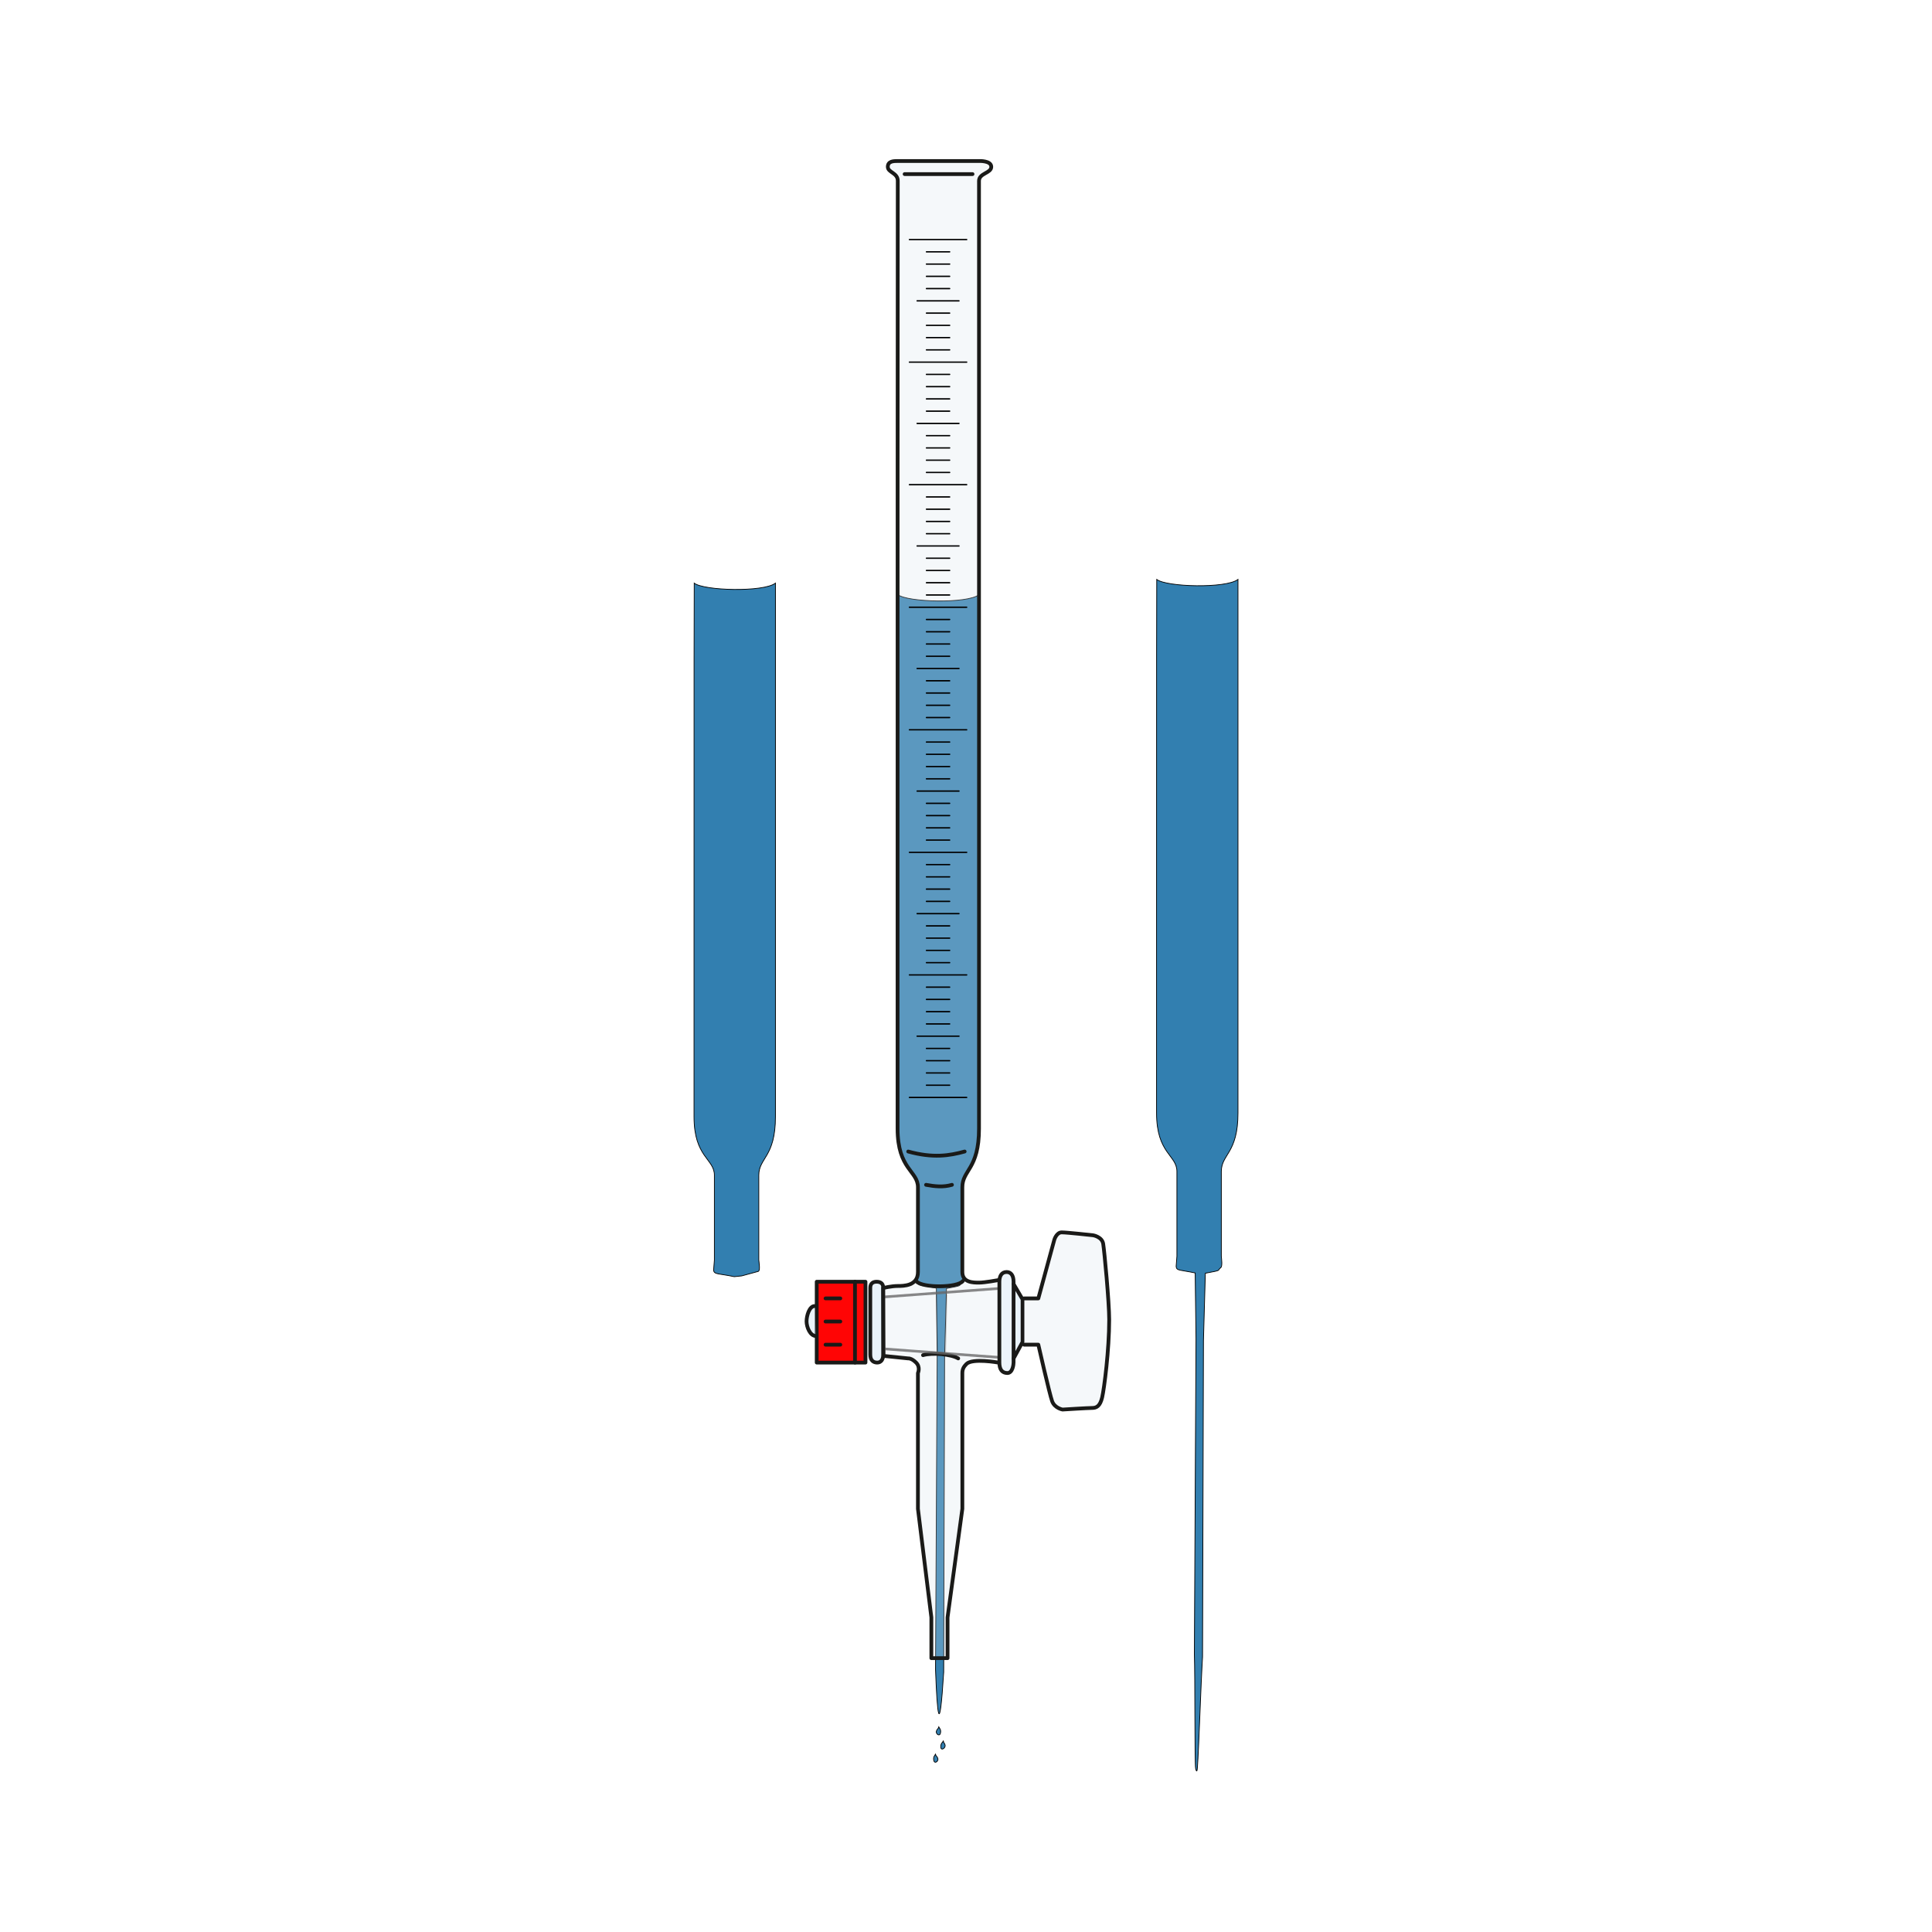 <svg:svg xmlns:dc="http://purl.org/dc/elements/1.1/" xmlns:ns1="http://sodipodi.sourceforge.net/DTD/sodipodi-0.dtd" xmlns:ns2="http://www.inkscape.org/namespaces/inkscape" xmlns:ns4="http://creativecommons.org/ns#" xmlns:rdf="http://www.w3.org/1999/02/22-rdf-syntax-ns#" xmlns:svg="http://www.w3.org/2000/svg" height="513.045" id="svg2" version="1.1" viewBox="-154.365 8.462 513.045 513.045" width="513.045" ns1:docname="Burette_Senkrecht.svg" ns2:version="0.48.5 r10040">
  <svg:defs id="defs4">
    <ns2:perspective id="perspective34" ns1:type="inkscape:persp3d" ns2:persp3d-origin="100 : 166.66667 : 1" ns2:vp_x="0 : 250 : 1" ns2:vp_y="0 : 1000 : 0" ns2:vp_z="200 : 250 : 1" />
    <svg:filter id="filter14009" ns2:collect="always">
      <svg:feGaussianBlur id="feGaussianBlur14011" stdDeviation="0.248" ns2:collect="always" />
    </svg:filter>
    <svg:filter color-interpolation-filters="sRGB" id="filter14009-6" ns2:collect="always">
      <svg:feGaussianBlur id="feGaussianBlur14011-2" stdDeviation="0.248" ns2:collect="always" />
    </svg:filter>
  </svg:defs>
  <ns1:namedview bordercolor="#666666" borderopacity="1.0" id="base" pagecolor="#ffffff" showgrid="false" ns2:current-layer="layer1" ns2:cx="-54.171415" ns2:cy="185.10481" ns2:document-units="px" ns2:pageopacity="0.0" ns2:pageshadow="2" ns2:window-height="711" ns2:window-maximized="1" ns2:window-width="1366" ns2:window-x="-2" ns2:window-y="-3" ns2:zoom="1.271378" />
  <svg:g id="layer1" transform="translate(0,-552.362)" ns2:groupmode="layer" ns2:label="Ebene 1">
    <svg:g id="g3950">
      <svg:path d="m 89.43,898.471 0,-22.502 c 0,-4.392 -5.409,-4.704 -5.409,-15.576 l 0,-39.334 0,-9.158 c 0.004,-72.475 0.011,-90.719 0.051,-93.162 2.544,2.007 18.373,2.447 21.573,0 l 0,90.273 0,9.503 0,41.878 c 0,10.81 -4.425,10.933 -4.425,15.576 l 0,22.502 c 0.05,0.673 0.35,2.664 -0.161,3.037 -1.098,0.8 0.73,0.6 -4.083,1.465 l -0.498,17.863 -0.246,84.033 c -1.113,17.812 -1.703,11.504 -2.167,-0.701 l 0.433,-83.756 -0.216,-17.509 c -4.029,-0.858 -4.956,-0.531 -5.061,-1.727 z" id="path13899-1" style="fill:#00609d;fill-opacity:0.801;stroke:#000000;stroke-width:0.2;stroke-miterlimit:4;stroke-opacity:1;stroke-dasharray:none" ns1:nodetypes="cssccccccsscscccccccc" ns2:connector-curvature="0" />
      <svg:path d="m 95.43,1020.554 c 0,0.584 -0.151,0.974 -0.494,0.974 -0.343,0 -0.818,-0.509 -0.621,-1.056 0.239,-0.666 0.42,-0.397 0.621,-1.056 0.197,0.424 0.494,0.555 0.494,1.139 z" id="path3901" style="color:#000000;fill:#00609d;fill-opacity:0.801;fill-rule:nonzero;stroke:#000000;stroke-width:0.2;stroke-linecap:butt;stroke-linejoin:miter;stroke-miterlimit:4;stroke-opacity:1;stroke-dashoffset:0;marker:none;visibility:visible;display:inline;overflow:visible;enable-background:accumulate" ns1:nodetypes="ssscs" ns2:connector-curvature="0" />
      <svg:path d="m 95.48,1024.31 c -0.081,0.584 0.016,0.974 0.359,0.974 0.343,0 0.888,-0.509 0.768,-1.056 -0.147,-0.666 -0.365,-0.397 -0.475,-1.056 -0.256,0.424 -0.571,0.555 -0.652,1.139 z" id="path3901-6" style="color:#000000;fill:#00609d;fill-opacity:0.801;fill-rule:nonzero;stroke:#000000;stroke-width:0.2;stroke-linecap:butt;stroke-linejoin:miter;stroke-miterlimit:4;stroke-opacity:1;stroke-dashoffset:0;marker:none;visibility:visible;display:inline;overflow:visible;enable-background:accumulate" ns1:nodetypes="ssscs" ns2:connector-curvature="0" />
      <svg:path d="m 93.548,1027.811 c 0,0.584 0.151,0.974 0.494,0.974 0.343,0 0.818,-0.509 0.621,-1.056 -0.239,-0.666 -0.42,-0.397 -0.621,-1.056 -0.197,0.424 -0.494,0.556 -0.494,1.139 z" id="path3901-0" style="color:#000000;fill:#00609d;fill-opacity:0.801;fill-rule:nonzero;stroke:#000000;stroke-width:0.2;stroke-linecap:butt;stroke-linejoin:miter;stroke-miterlimit:4;stroke-opacity:1;stroke-dashoffset:0;marker:none;visibility:visible;display:inline;overflow:visible;enable-background:accumulate" ns1:nodetypes="ssscs" ns2:connector-curvature="0" />
    </svg:g>
    <svg:path d="m 110.74,922.66 c 0,0 -6.853,-1.234 -8.461,0.367 -0.704,0.708 -1.089,1.354 -1.089,2.407 l 0,36.049 -3.931,28.847 0,10.817 -4.301,0 0,-10.817 -3.565,-28.847 0,-36.049 c 0,0 0.737,-1.546 -0.49,-2.773 -1.231,-1.227 -2.087,-1.107 -2.087,-1.107 l -6.581,-0.672 -0.113,-18.026 c 0,0 2.265,-0.536 3.865,-0.536 1.597,0 5.409,0 5.409,-3.71 l 0,-22.502 c 0,-4.392 -5.409,-4.704 -5.409,-15.576 l 0,-39.334 -10e-7,-9.158 c 0.004,-72.475 0.011,-200.719 0.051,-203.162 0.029,-2.2 -2.643,-2.221 -2.643,-3.75 0,-1.525 1.546,-1.546 2.592,-1.546 l 21.623,0 c 0,0 3.256,-0.16 3.256,1.546 0,1.71 -3.256,1.648 -3.256,3.75 l 0,200.273 0,9.503 0,41.878 c 0,10.81 -4.425,10.933 -4.425,15.576 l 0,22.502 c 0,2.817 2.904,2.817 4.425,2.817 1.528,0 5.081,-0.661 5.081,-0.661" id="path13899" style="fill:#d6e4ed;fill-opacity:0.247;stroke:#1a1a18;stroke-width:1;stroke-linecap:round;stroke-linejoin:round;stroke-miterlimit:4;stroke-opacity:1;stroke-dasharray:none" ns1:nodetypes="ccscccccccccccsssscccsscssccssssc" ns2:connector-curvature="0" />
    <svg:path d="m 85.86,607.054 18.03,0" id="path3076" style="fill:none;stroke:#1a1a18;stroke-width:1;stroke-linecap:round;stroke-linejoin:round;stroke-miterlimit:4;stroke-opacity:1;stroke-dasharray:none" ns2:connector-curvature="0" />
    <svg:path d="m 62.515,901.191 12.948,0 0,21.464 -12.948,0 z" id="path13891" style="fill:#ff0505;stroke:#1a1a18;stroke-width:1;stroke-linecap:round;stroke-linejoin:round;stroke-miterlimit:4;stroke-opacity:1;stroke-dasharray:none;fill-opacity:1" />
    <svg:path d="m 72.679,901.191 0,21.467" id="path13889" style="fill:#ff0505;stroke:#1a1a18;stroke-width:1;stroke-linecap:round;stroke-linejoin:round;stroke-miterlimit:4;stroke-opacity:1;stroke-dasharray:none;fill-opacity:1" />
    <svg:path d="m 62.33,915.602 c -1.597,0 -2.512,-2.425 -2.512,-3.888 0,-1.47 0.733,-4.065 2.149,-4.065" id="path13885" style="fill:#a6ceed;stroke:#1a1a18;stroke-width:1;stroke-linecap:round;stroke-linejoin:round;stroke-miterlimit:4;stroke-opacity:1;stroke-dasharray:none;fill-opacity:0.247" />
    <svg:path d="m 64.857,905.616 3.928,0" id="path13883" style="fill:#ff0505;stroke:#1a1a18;stroke-width:1;stroke-linecap:round;stroke-linejoin:round;stroke-miterlimit:4;stroke-opacity:1;stroke-dasharray:none;fill-opacity:1" />
    <svg:path d="m 64.857,917.907 3.928,0" id="path13881" style="fill:#ff0505;stroke:#1a1a18;stroke-width:1;stroke-linecap:round;stroke-linejoin:round;stroke-miterlimit:4;stroke-opacity:1;stroke-dasharray:none;fill-opacity:1" />
    <svg:path d="m 64.857,911.758 3.928,0" id="path3088" style="fill:#ff0505;stroke:#1a1a18;stroke-width:1;stroke-linecap:round;stroke-linejoin:round;stroke-miterlimit:4;stroke-opacity:1;stroke-dasharray:none;fill-opacity:1" />
    <svg:path d="m 86.813,866.611 c 6.587,1.819 10.963,1.11 14.988,0 m -10.254,8.846 c 2.294,0.423 4.588,0.676 6.882,0 m -9.393,25.658 c 1.543,1.755 10.941,1.713 12.291,-0.121 m -10.583,19.695 c 2.457,-0.733 7.557,-0.25 9.34,0.864" id="path3092" style="fill:none;stroke:#1a1a18;stroke-width:1;stroke-linecap:round;stroke-linejoin:round;stroke-miterlimit:4;stroke-opacity:1;stroke-dasharray:none" ns1:nodetypes="cccccccc" ns2:connector-curvature="0" />
    <svg:g id="g13680" transform="matrix(0.933,0,0,1,39.087,35.395)">
      <svg:path d="m 51.487,784.315 16.315,0" id="path13352" style="fill:none;stroke:#000000;stroke-width:0.362;stroke-linecap:round;stroke-linejoin:miter;stroke-miterlimit:4;stroke-opacity:1;stroke-dasharray:none" ns1:nodetypes="cc" ns2:connector-curvature="0" />
      <svg:path d="m 51.487,816.86 16.315,0" id="path13352-6" style="fill:none;stroke:#000000;stroke-width:0.362;stroke-linecap:round;stroke-linejoin:miter;stroke-miterlimit:4;stroke-opacity:1;stroke-dasharray:none" ns1:nodetypes="cc" ns2:connector-curvature="0" />
      <svg:path d="m 56.336,790.824 6.618,0" id="path13352-9" style="fill:none;stroke:#000000;stroke-width:0.362;stroke-linecap:round;stroke-linejoin:miter;stroke-miterlimit:4;stroke-opacity:1;stroke-dasharray:none" ns1:nodetypes="cc" ns2:connector-curvature="0" />
      <svg:path d="m 53.679,800.588 11.932,0" id="path13352-9-4" style="fill:none;stroke:#000000;stroke-width:0.362;stroke-linecap:round;stroke-linejoin:miter;stroke-miterlimit:4;stroke-opacity:1;stroke-dasharray:none" ns1:nodetypes="cc" ns2:connector-curvature="0" />
      <svg:path d="m 56.336,787.57 6.618,0" id="path13352-9-44" style="fill:none;stroke:#000000;stroke-width:0.362;stroke-linecap:round;stroke-linejoin:miter;stroke-miterlimit:4;stroke-opacity:1;stroke-dasharray:none" ns1:nodetypes="cc" ns2:connector-curvature="0" />
      <svg:path d="m 56.336,794.079 6.618,0" id="path13352-9-6" style="fill:none;stroke:#000000;stroke-width:0.362;stroke-linecap:round;stroke-linejoin:miter;stroke-miterlimit:4;stroke-opacity:1;stroke-dasharray:none" ns1:nodetypes="cc" ns2:connector-curvature="0" />
      <svg:path d="m 56.336,797.333 6.618,0" id="path13352-9-8" style="fill:none;stroke:#000000;stroke-width:0.362;stroke-linecap:round;stroke-linejoin:miter;stroke-miterlimit:4;stroke-opacity:1;stroke-dasharray:none" ns1:nodetypes="cc" ns2:connector-curvature="0" />
      <svg:path d="m 56.336,807.097 6.618,0" id="path13352-9-7" style="fill:none;stroke:#000000;stroke-width:0.362;stroke-linecap:round;stroke-linejoin:miter;stroke-miterlimit:4;stroke-opacity:1;stroke-dasharray:none" ns1:nodetypes="cc" ns2:connector-curvature="0" />
      <svg:path d="m 56.336,803.842 6.618,0" id="path13352-9-44-4" style="fill:none;stroke:#000000;stroke-width:0.362;stroke-linecap:round;stroke-linejoin:miter;stroke-miterlimit:4;stroke-opacity:1;stroke-dasharray:none" ns1:nodetypes="cc" ns2:connector-curvature="0" />
      <svg:path d="m 56.336,810.351 6.618,0" id="path13352-9-6-0" style="fill:none;stroke:#000000;stroke-width:0.362;stroke-linecap:round;stroke-linejoin:miter;stroke-miterlimit:4;stroke-opacity:1;stroke-dasharray:none" ns1:nodetypes="cc" ns2:connector-curvature="0" />
      <svg:path d="m 56.336,813.606 6.618,0" id="path13352-9-8-0" style="fill:none;stroke:#000000;stroke-width:0.362;stroke-linecap:round;stroke-linejoin:miter;stroke-miterlimit:4;stroke-opacity:1;stroke-dasharray:none" ns1:nodetypes="cc" ns2:connector-curvature="0" />
      <svg:path d="m 51.487,751.771 16.315,0" id="path13352-8" style="fill:none;stroke:#000000;stroke-width:0.362;stroke-linecap:round;stroke-linejoin:miter;stroke-miterlimit:4;stroke-opacity:1;stroke-dasharray:none" ns1:nodetypes="cc" ns2:connector-curvature="0" />
      <svg:path d="m 56.336,758.28 6.618,0" id="path13352-9-2" style="fill:none;stroke:#000000;stroke-width:0.362;stroke-linecap:round;stroke-linejoin:miter;stroke-miterlimit:4;stroke-opacity:1;stroke-dasharray:none" ns1:nodetypes="cc" ns2:connector-curvature="0" />
      <svg:path d="m 53.679,768.043 11.932,0" id="path13352-9-4-5" style="fill:none;stroke:#000000;stroke-width:0.362;stroke-linecap:round;stroke-linejoin:miter;stroke-miterlimit:4;stroke-opacity:1;stroke-dasharray:none" ns1:nodetypes="cc" ns2:connector-curvature="0" />
      <svg:path d="m 56.336,755.025 6.618,0" id="path13352-9-44-2" style="fill:none;stroke:#000000;stroke-width:0.362;stroke-linecap:round;stroke-linejoin:miter;stroke-miterlimit:4;stroke-opacity:1;stroke-dasharray:none" ns1:nodetypes="cc" ns2:connector-curvature="0" />
      <svg:path d="m 56.336,761.534 6.618,0" id="path13352-9-6-2" style="fill:none;stroke:#000000;stroke-width:0.362;stroke-linecap:round;stroke-linejoin:miter;stroke-miterlimit:4;stroke-opacity:1;stroke-dasharray:none" ns1:nodetypes="cc" ns2:connector-curvature="0" />
      <svg:path d="m 56.336,764.789 6.618,0" id="path13352-9-8-2" style="fill:none;stroke:#000000;stroke-width:0.362;stroke-linecap:round;stroke-linejoin:miter;stroke-miterlimit:4;stroke-opacity:1;stroke-dasharray:none" ns1:nodetypes="cc" ns2:connector-curvature="0" />
      <svg:path d="m 56.336,774.552 6.618,0" id="path13352-9-7-7" style="fill:none;stroke:#000000;stroke-width:0.362;stroke-linecap:round;stroke-linejoin:miter;stroke-miterlimit:4;stroke-opacity:1;stroke-dasharray:none" ns1:nodetypes="cc" ns2:connector-curvature="0" />
      <svg:path d="m 56.336,771.298 6.618,0" id="path13352-9-44-4-1" style="fill:none;stroke:#000000;stroke-width:0.362;stroke-linecap:round;stroke-linejoin:miter;stroke-miterlimit:4;stroke-opacity:1;stroke-dasharray:none" ns1:nodetypes="cc" ns2:connector-curvature="0" />
      <svg:path d="m 56.336,777.807 6.618,0" id="path13352-9-6-0-5" style="fill:none;stroke:#000000;stroke-width:0.362;stroke-linecap:round;stroke-linejoin:miter;stroke-miterlimit:4;stroke-opacity:1;stroke-dasharray:none" ns1:nodetypes="cc" ns2:connector-curvature="0" />
      <svg:path d="m 56.336,781.061 6.618,0" id="path13352-9-8-0-6" style="fill:none;stroke:#000000;stroke-width:0.362;stroke-linecap:round;stroke-linejoin:miter;stroke-miterlimit:4;stroke-opacity:1;stroke-dasharray:none" ns1:nodetypes="cc" ns2:connector-curvature="0" />
      <svg:path d="m 51.487,719.226 16.315,0" id="path13352-87" style="fill:none;stroke:#000000;stroke-width:0.362;stroke-linecap:round;stroke-linejoin:miter;stroke-miterlimit:4;stroke-opacity:1;stroke-dasharray:none" ns1:nodetypes="cc" ns2:connector-curvature="0" />
      <svg:path d="m 56.336,725.735 6.618,0" id="path13352-9-24" style="fill:none;stroke:#000000;stroke-width:0.362;stroke-linecap:round;stroke-linejoin:miter;stroke-miterlimit:4;stroke-opacity:1;stroke-dasharray:none" ns1:nodetypes="cc" ns2:connector-curvature="0" />
      <svg:path d="m 53.679,735.499 11.932,0" id="path13352-9-4-3" style="fill:none;stroke:#000000;stroke-width:0.362;stroke-linecap:round;stroke-linejoin:miter;stroke-miterlimit:4;stroke-opacity:1;stroke-dasharray:none" ns1:nodetypes="cc" ns2:connector-curvature="0" />
      <svg:path d="m 56.336,722.481 6.618,0" id="path13352-9-44-3" style="fill:none;stroke:#000000;stroke-width:0.362;stroke-linecap:round;stroke-linejoin:miter;stroke-miterlimit:4;stroke-opacity:1;stroke-dasharray:none" ns1:nodetypes="cc" ns2:connector-curvature="0" />
      <svg:path d="m 56.336,728.99 6.618,0" id="path13352-9-6-6" style="fill:none;stroke:#000000;stroke-width:0.362;stroke-linecap:round;stroke-linejoin:miter;stroke-miterlimit:4;stroke-opacity:1;stroke-dasharray:none" ns1:nodetypes="cc" ns2:connector-curvature="0" />
      <svg:path d="m 56.336,732.244 6.618,0" id="path13352-9-8-1" style="fill:none;stroke:#000000;stroke-width:0.362;stroke-linecap:round;stroke-linejoin:miter;stroke-miterlimit:4;stroke-opacity:1;stroke-dasharray:none" ns1:nodetypes="cc" ns2:connector-curvature="0" />
      <svg:path d="m 56.336,742.008 6.618,0" id="path13352-9-7-9" style="fill:none;stroke:#000000;stroke-width:0.362;stroke-linecap:round;stroke-linejoin:miter;stroke-miterlimit:4;stroke-opacity:1;stroke-dasharray:none" ns1:nodetypes="cc" ns2:connector-curvature="0" />
      <svg:path d="m 56.336,738.753 6.618,0" id="path13352-9-44-4-4" style="fill:none;stroke:#000000;stroke-width:0.362;stroke-linecap:round;stroke-linejoin:miter;stroke-miterlimit:4;stroke-opacity:1;stroke-dasharray:none" ns1:nodetypes="cc" ns2:connector-curvature="0" />
      <svg:path d="m 56.336,745.262 6.618,0" id="path13352-9-6-0-9" style="fill:none;stroke:#000000;stroke-width:0.362;stroke-linecap:round;stroke-linejoin:miter;stroke-miterlimit:4;stroke-opacity:1;stroke-dasharray:none" ns1:nodetypes="cc" ns2:connector-curvature="0" />
      <svg:path d="m 56.336,748.516 6.618,0" id="path13352-9-8-0-0" style="fill:none;stroke:#000000;stroke-width:0.362;stroke-linecap:round;stroke-linejoin:miter;stroke-miterlimit:4;stroke-opacity:1;stroke-dasharray:none" ns1:nodetypes="cc" ns2:connector-curvature="0" />
      <svg:path d="m 51.487,686.682 16.315,0" id="path13352-85" style="fill:none;stroke:#000000;stroke-width:0.362;stroke-linecap:round;stroke-linejoin:miter;stroke-miterlimit:4;stroke-opacity:1;stroke-dasharray:none" ns1:nodetypes="cc" ns2:connector-curvature="0" />
      <svg:path d="m 56.336,693.191 6.618,0" id="path13352-9-5" style="fill:none;stroke:#000000;stroke-width:0.362;stroke-linecap:round;stroke-linejoin:miter;stroke-miterlimit:4;stroke-opacity:1;stroke-dasharray:none" ns1:nodetypes="cc" ns2:connector-curvature="0" />
      <svg:path d="m 53.679,702.954 11.932,0" id="path13352-9-4-6" style="fill:none;stroke:#000000;stroke-width:0.362;stroke-linecap:round;stroke-linejoin:miter;stroke-miterlimit:4;stroke-opacity:1;stroke-dasharray:none" ns1:nodetypes="cc" ns2:connector-curvature="0" />
      <svg:path d="m 56.336,689.936 6.618,0" id="path13352-9-44-32" style="fill:none;stroke:#000000;stroke-width:0.362;stroke-linecap:round;stroke-linejoin:miter;stroke-miterlimit:4;stroke-opacity:1;stroke-dasharray:none" ns1:nodetypes="cc" ns2:connector-curvature="0" />
      <svg:path d="m 56.336,696.445 6.618,0" id="path13352-9-6-03" style="fill:none;stroke:#000000;stroke-width:0.362;stroke-linecap:round;stroke-linejoin:miter;stroke-miterlimit:4;stroke-opacity:1;stroke-dasharray:none" ns1:nodetypes="cc" ns2:connector-curvature="0" />
      <svg:path d="m 56.336,699.7 6.618,0" id="path13352-9-8-4" style="fill:none;stroke:#000000;stroke-width:0.362;stroke-linecap:round;stroke-linejoin:miter;stroke-miterlimit:4;stroke-opacity:1;stroke-dasharray:none" ns1:nodetypes="cc" ns2:connector-curvature="0" />
      <svg:path d="m 56.336,709.463 6.618,0" id="path13352-9-7-0" style="fill:none;stroke:#000000;stroke-width:0.362;stroke-linecap:round;stroke-linejoin:miter;stroke-miterlimit:4;stroke-opacity:1;stroke-dasharray:none" ns1:nodetypes="cc" ns2:connector-curvature="0" />
      <svg:path d="m 56.336,706.208 6.618,0" id="path13352-9-44-4-6" style="fill:none;stroke:#000000;stroke-width:0.362;stroke-linecap:round;stroke-linejoin:miter;stroke-miterlimit:4;stroke-opacity:1;stroke-dasharray:none" ns1:nodetypes="cc" ns2:connector-curvature="0" />
      <svg:path d="m 56.336,712.717 6.618,0" id="path13352-9-6-0-2" style="fill:none;stroke:#000000;stroke-width:0.362;stroke-linecap:round;stroke-linejoin:miter;stroke-miterlimit:4;stroke-opacity:1;stroke-dasharray:none" ns1:nodetypes="cc" ns2:connector-curvature="0" />
      <svg:path d="m 56.336,715.972 6.618,0" id="path13352-9-8-0-3" style="fill:none;stroke:#000000;stroke-width:0.362;stroke-linecap:round;stroke-linejoin:miter;stroke-miterlimit:4;stroke-opacity:1;stroke-dasharray:none" ns1:nodetypes="cc" ns2:connector-curvature="0" />
      <svg:path d="m 51.487,654.137 16.315,0" id="path13352-84" style="fill:none;stroke:#000000;stroke-width:0.362;stroke-linecap:round;stroke-linejoin:miter;stroke-miterlimit:4;stroke-opacity:1;stroke-dasharray:none" ns1:nodetypes="cc" ns2:connector-curvature="0" />
      <svg:path d="m 56.336,660.646 6.618,0" id="path13352-9-0" style="fill:none;stroke:#000000;stroke-width:0.362;stroke-linecap:round;stroke-linejoin:miter;stroke-miterlimit:4;stroke-opacity:1;stroke-dasharray:none" ns1:nodetypes="cc" ns2:connector-curvature="0" />
      <svg:path d="m 53.679,670.409 11.932,0" id="path13352-9-4-1" style="fill:none;stroke:#000000;stroke-width:0.362;stroke-linecap:round;stroke-linejoin:miter;stroke-miterlimit:4;stroke-opacity:1;stroke-dasharray:none" ns1:nodetypes="cc" ns2:connector-curvature="0" />
      <svg:path d="m 56.336,657.392 6.618,0" id="path13352-9-44-0" style="fill:none;stroke:#000000;stroke-width:0.362;stroke-linecap:round;stroke-linejoin:miter;stroke-miterlimit:4;stroke-opacity:1;stroke-dasharray:none" ns1:nodetypes="cc" ns2:connector-curvature="0" />
      <svg:path d="m 56.336,663.901 6.618,0" id="path13352-9-6-8" style="fill:none;stroke:#000000;stroke-width:0.362;stroke-linecap:round;stroke-linejoin:miter;stroke-miterlimit:4;stroke-opacity:1;stroke-dasharray:none" ns1:nodetypes="cc" ns2:connector-curvature="0" />
      <svg:path d="m 56.336,667.155 6.618,0" id="path13352-9-8-17" style="fill:none;stroke:#000000;stroke-width:0.362;stroke-linecap:round;stroke-linejoin:miter;stroke-miterlimit:4;stroke-opacity:1;stroke-dasharray:none" ns1:nodetypes="cc" ns2:connector-curvature="0" />
      <svg:path d="m 56.336,676.918 6.618,0" id="path13352-9-7-07" style="fill:none;stroke:#000000;stroke-width:0.362;stroke-linecap:round;stroke-linejoin:miter;stroke-miterlimit:4;stroke-opacity:1;stroke-dasharray:none" ns1:nodetypes="cc" ns2:connector-curvature="0" />
      <svg:path d="m 56.336,673.664 6.618,0" id="path13352-9-44-4-3" style="fill:none;stroke:#000000;stroke-width:0.362;stroke-linecap:round;stroke-linejoin:miter;stroke-miterlimit:4;stroke-opacity:1;stroke-dasharray:none" ns1:nodetypes="cc" ns2:connector-curvature="0" />
      <svg:path d="m 56.336,680.173 6.618,0" id="path13352-9-6-0-55" style="fill:none;stroke:#000000;stroke-width:0.362;stroke-linecap:round;stroke-linejoin:miter;stroke-miterlimit:4;stroke-opacity:1;stroke-dasharray:none" ns1:nodetypes="cc" ns2:connector-curvature="0" />
      <svg:path d="m 56.336,683.427 6.618,0" id="path13352-9-8-0-4" style="fill:none;stroke:#000000;stroke-width:0.362;stroke-linecap:round;stroke-linejoin:miter;stroke-miterlimit:4;stroke-opacity:1;stroke-dasharray:none" ns1:nodetypes="cc" ns2:connector-curvature="0" />
      <svg:path d="m 51.487,621.593 16.315,0" id="path13352-4" style="fill:none;stroke:#000000;stroke-width:0.362;stroke-linecap:round;stroke-linejoin:miter;stroke-miterlimit:4;stroke-opacity:1;stroke-dasharray:none" ns1:nodetypes="cc" ns2:connector-curvature="0" />
      <svg:path d="m 56.336,628.102 6.618,0" id="path13352-9-05" style="fill:none;stroke:#000000;stroke-width:0.362;stroke-linecap:round;stroke-linejoin:miter;stroke-miterlimit:4;stroke-opacity:1;stroke-dasharray:none" ns1:nodetypes="cc" ns2:connector-curvature="0" />
      <svg:path d="m 53.679,637.865 11.932,0" id="path13352-9-4-7" style="fill:none;stroke:#000000;stroke-width:0.362;stroke-linecap:round;stroke-linejoin:miter;stroke-miterlimit:4;stroke-opacity:1;stroke-dasharray:none" ns1:nodetypes="cc" ns2:connector-curvature="0" />
      <svg:path d="m 56.336,624.847 6.618,0" id="path13352-9-44-00" style="fill:none;stroke:#000000;stroke-width:0.362;stroke-linecap:round;stroke-linejoin:miter;stroke-miterlimit:4;stroke-opacity:1;stroke-dasharray:none" ns1:nodetypes="cc" ns2:connector-curvature="0" />
      <svg:path d="m 56.336,631.356 6.618,0" id="path13352-9-6-27" style="fill:none;stroke:#000000;stroke-width:0.362;stroke-linecap:round;stroke-linejoin:miter;stroke-miterlimit:4;stroke-opacity:1;stroke-dasharray:none" ns1:nodetypes="cc" ns2:connector-curvature="0" />
      <svg:path d="m 56.336,634.61 6.618,0" id="path13352-9-8-46" style="fill:none;stroke:#000000;stroke-width:0.362;stroke-linecap:round;stroke-linejoin:miter;stroke-miterlimit:4;stroke-opacity:1;stroke-dasharray:none" ns1:nodetypes="cc" ns2:connector-curvature="0" />
      <svg:path d="m 56.336,644.374 6.618,0" id="path13352-9-7-99" style="fill:none;stroke:#000000;stroke-width:0.362;stroke-linecap:round;stroke-linejoin:miter;stroke-miterlimit:4;stroke-opacity:1;stroke-dasharray:none" ns1:nodetypes="cc" ns2:connector-curvature="0" />
      <svg:path d="m 56.336,641.119 6.618,0" id="path13352-9-44-4-0" style="fill:none;stroke:#000000;stroke-width:0.362;stroke-linecap:round;stroke-linejoin:miter;stroke-miterlimit:4;stroke-opacity:1;stroke-dasharray:none" ns1:nodetypes="cc" ns2:connector-curvature="0" />
      <svg:path d="m 56.336,647.628 6.618,0" id="path13352-9-6-0-0" style="fill:none;stroke:#000000;stroke-width:0.362;stroke-linecap:round;stroke-linejoin:miter;stroke-miterlimit:4;stroke-opacity:1;stroke-dasharray:none" ns1:nodetypes="cc" ns2:connector-curvature="0" />
      <svg:path d="m 56.336,650.883 6.618,0" id="path13352-9-8-0-7" style="fill:none;stroke:#000000;stroke-width:0.362;stroke-linecap:round;stroke-linejoin:miter;stroke-miterlimit:4;stroke-opacity:1;stroke-dasharray:none" ns1:nodetypes="cc" ns2:connector-curvature="0" />
      <svg:path d="m 51.487,589.048 16.315,0" id="path13352-2" style="fill:none;stroke:#000000;stroke-width:0.362;stroke-linecap:round;stroke-linejoin:miter;stroke-miterlimit:4;stroke-opacity:1;stroke-dasharray:none" ns1:nodetypes="cc" ns2:connector-curvature="0" />
      <svg:path d="m 56.336,595.557 6.618,0" id="path13352-9-57" style="fill:none;stroke:#000000;stroke-width:0.362;stroke-linecap:round;stroke-linejoin:miter;stroke-miterlimit:4;stroke-opacity:1;stroke-dasharray:none" ns1:nodetypes="cc" ns2:connector-curvature="0" />
      <svg:path d="m 53.679,605.32 11.932,0" id="path13352-9-4-9" style="fill:none;stroke:#000000;stroke-width:0.362;stroke-linecap:round;stroke-linejoin:miter;stroke-miterlimit:4;stroke-opacity:1;stroke-dasharray:none" ns1:nodetypes="cc" ns2:connector-curvature="0" />
      <svg:path d="m 56.336,592.303 6.618,0" id="path13352-9-44-5" style="fill:none;stroke:#000000;stroke-width:0.362;stroke-linecap:round;stroke-linejoin:miter;stroke-miterlimit:4;stroke-opacity:1;stroke-dasharray:none" ns1:nodetypes="cc" ns2:connector-curvature="0" />
      <svg:path d="m 56.336,598.811 6.618,0" id="path13352-9-6-09" style="fill:none;stroke:#000000;stroke-width:0.362;stroke-linecap:round;stroke-linejoin:miter;stroke-miterlimit:4;stroke-opacity:1;stroke-dasharray:none" ns1:nodetypes="cc" ns2:connector-curvature="0" />
      <svg:path d="m 56.336,602.066 6.618,0" id="path13352-9-8-5" style="fill:none;stroke:#000000;stroke-width:0.362;stroke-linecap:round;stroke-linejoin:miter;stroke-miterlimit:4;stroke-opacity:1;stroke-dasharray:none" ns1:nodetypes="cc" ns2:connector-curvature="0" />
      <svg:path d="m 56.336,611.829 6.618,0" id="path13352-9-7-3" style="fill:none;stroke:#000000;stroke-width:0.362;stroke-linecap:round;stroke-linejoin:miter;stroke-miterlimit:4;stroke-opacity:1;stroke-dasharray:none" ns1:nodetypes="cc" ns2:connector-curvature="0" />
      <svg:path d="m 56.336,608.575 6.618,0" id="path13352-9-44-4-8" style="fill:none;stroke:#000000;stroke-width:0.362;stroke-linecap:round;stroke-linejoin:miter;stroke-miterlimit:4;stroke-opacity:1;stroke-dasharray:none" ns1:nodetypes="cc" ns2:connector-curvature="0" />
      <svg:path d="m 56.336,615.084 6.618,0" id="path13352-9-6-0-6" style="fill:none;stroke:#000000;stroke-width:0.362;stroke-linecap:round;stroke-linejoin:miter;stroke-miterlimit:4;stroke-opacity:1;stroke-dasharray:none" ns1:nodetypes="cc" ns2:connector-curvature="0" />
      <svg:path d="m 56.336,618.338 6.618,0" id="path13352-9-8-0-1" style="fill:none;stroke:#000000;stroke-width:0.362;stroke-linecap:round;stroke-linejoin:miter;stroke-miterlimit:4;stroke-opacity:1;stroke-dasharray:none" ns1:nodetypes="cc" ns2:connector-curvature="0" />
    </svg:g>
    <svg:path d="m 114.787,901.783 2.391,4.08 0,11.331 -2.391,4.385" id="path13871" style="fill:#a6ceed;fill-opacity:0.247;stroke:#1a1a18;stroke-width:1;stroke-linecap:round;stroke-linejoin:round;stroke-miterlimit:4;stroke-opacity:1;stroke-dasharray:none" ns2:connector-curvature="0" />
    <svg:path d="m 117.571,905.618 3.793,0 4.243,-15.569 c 0,0 0.574,-1.964 1.96,-1.964 1.398,0 8.371,0.773 8.371,0.773 0,0 2.338,0.392 2.65,2.247 0.305,1.855 1.594,15.507 1.594,20.139 0,8.037 -1.321,18.36 -1.877,20.698 -0.552,2.33 -1.539,2.766 -2.639,2.766 -1.111,0 -7.87,0.425 -7.87,0.425 0,0 -2.091,-0.367 -2.766,-2.207 -0.675,-1.844 -3.666,-15.021 -3.666,-15.021 l -3.793,0" id="path3064-5" style="fill:#d6e4ed;stroke:#1a1a18;stroke-width:1;stroke-linecap:round;stroke-linejoin:round;stroke-miterlimit:4;stroke-opacity:1;stroke-dasharray:none;fill-opacity:0.247" />
    <svg:path d="m 46.276,351.363 -0.948,14.461 m -5.701,0 -0.948,-14.461" id="rect3076" style="opacity:0.432;color:#000000;fill:none;stroke:#000000;stroke-width:0.613;stroke-linecap:butt;stroke-linejoin:miter;stroke-miterlimit:4;stroke-opacity:1;stroke-dasharray:none;stroke-dashoffset:0;marker:none;visibility:visible;display:inline;overflow:visible;filter:url(#filter14009-6);enable-background:accumulate" transform="matrix(0.372,0,0,1.065,79.885,530.307)" ns1:nodetypes="cccc" ns2:connector-curvature="0" />
    <svg:g id="g13969" style="opacity:0.78">
      <svg:g id="g14001" style="filter:url(#filter14009)">
        <svg:path d="m 80.019,352.892 31.076,-2.294" id="path13924" style="fill:none;stroke:#676767;stroke-width:0.7;stroke-linecap:butt;stroke-linejoin:miter;stroke-miterlimit:4;stroke-opacity:1;stroke-dasharray:none" transform="translate(0,552.362)" ns1:nodetypes="cc" ns2:connector-curvature="0" />
        <svg:path d="m 79.831,918.977 31.076,2.294" id="path13924-3" style="fill:none;stroke:#676767;stroke-width:0.7;stroke-linecap:butt;stroke-linejoin:miter;stroke-miterlimit:4;stroke-opacity:1;stroke-dasharray:none" ns1:nodetypes="cc" ns2:connector-curvature="0" />
      </svg:g>
    </svg:g>
    <svg:path d="m 78.393,901.191 c 0.755,0 1.786,0.214 1.786,1.612 l 0,17.732 c 0,1.303 -0.577,2.123 -1.601,2.123 -1.031,0 -1.837,-0.592 -1.837,-2.123 l 0,-17.732 c 0,-1.162 0.715,-1.612 1.652,-1.612 z" id="path13873" style="fill:#a6ceed;fill-opacity:0.247;stroke:#1a1a18;stroke-width:1;stroke-linecap:round;stroke-linejoin:round;stroke-miterlimit:4;stroke-opacity:1;stroke-dasharray:none" ns2:connector-curvature="0" />
    <svg:path d="m 112.936,898.609 c 1.085,0 1.851,0.802 1.851,2.584 l 0,21.467 c 0,0.534 -0.247,2.773 -1.633,2.773 -1.387,0 -2.134,-0.926 -2.134,-2.773 l 0,-21.467 c 0,-1.445 0.563,-2.584 1.917,-2.584 z" id="path13903" style="fill:#a6ceed;stroke:#1a1a18;stroke-width:1;stroke-linecap:round;stroke-linejoin:round;stroke-miterlimit:4;stroke-opacity:1;stroke-dasharray:none;fill-opacity:0.217" />
    <svg:path d="m 35.342,895.412 0,-22.502 c 0,-4.392 -5.409,-4.704 -5.409,-15.576 l 0,-39.334 0,-9.158 c 0.004,-72.475 0.011,-90.719 0.051,-93.162 2.544,2.007 18.373,2.447 21.573,0 l 0,90.273 0,9.503 0,41.878 c 0,10.81 -4.425,10.933 -4.425,15.576 l 0,22.502 c 0.05,0.673 0.449,2.871 -0.161,3.037 l -4.361,1.187 -1.998,0.208 c -4.029,-0.858 -5.373,-0.531 -5.478,-1.727 z" id="path13899-1-4" style="fill:#00609d;fill-opacity:0.801;stroke:#000000;stroke-width:0.2;stroke-miterlimit:4;stroke-opacity:1;stroke-dasharray:none" ns1:nodetypes="cssccccccsscscccc" ns2:connector-curvature="0" />
    <svg:g id="g3950-9" transform="translate(46.713,136.748)">
      <svg:path d="m 111.454,757.678 0,-22.502 c 0,-4.392 -5.409,-4.704 -5.409,-15.576 l 0,-39.334 0,-9.158 c 0.004,-72.475 0.011,-90.719 0.051,-93.162 2.544,2.007 18.373,2.447 21.573,0 l 0,90.273 0,9.503 0,41.878 c 0,10.81 -4.425,10.933 -4.425,15.576 l 0,22.502 c 0.05,0.673 0.35,2.664 -0.161,3.037 -1.098,0.8 0.73,0.6 -4.083,1.465 l -0.498,17.863 -0.246,84.033 c -0.471,7.547 -0.968,24.095 -1.373,29.512 -0.112,1.502 -0.399,0.424 -0.455,0.151 -0.282,-1.362 -0.126,-24.764 -0.339,-30.364 l 0.433,-83.756 -0.216,-17.509 c -4.029,-0.858 -4.956,-0.531 -5.061,-1.727 z" id="path13899-1-8" style="fill:#00609d;fill-opacity:0.801;stroke:#000000;stroke-width:0.2;stroke-miterlimit:4;stroke-opacity:1;stroke-dasharray:none" ns1:nodetypes="cssccccccsscscccssccccc" ns2:connector-curvature="0" />
    </svg:g>
  </svg:g>
</svg:svg>
